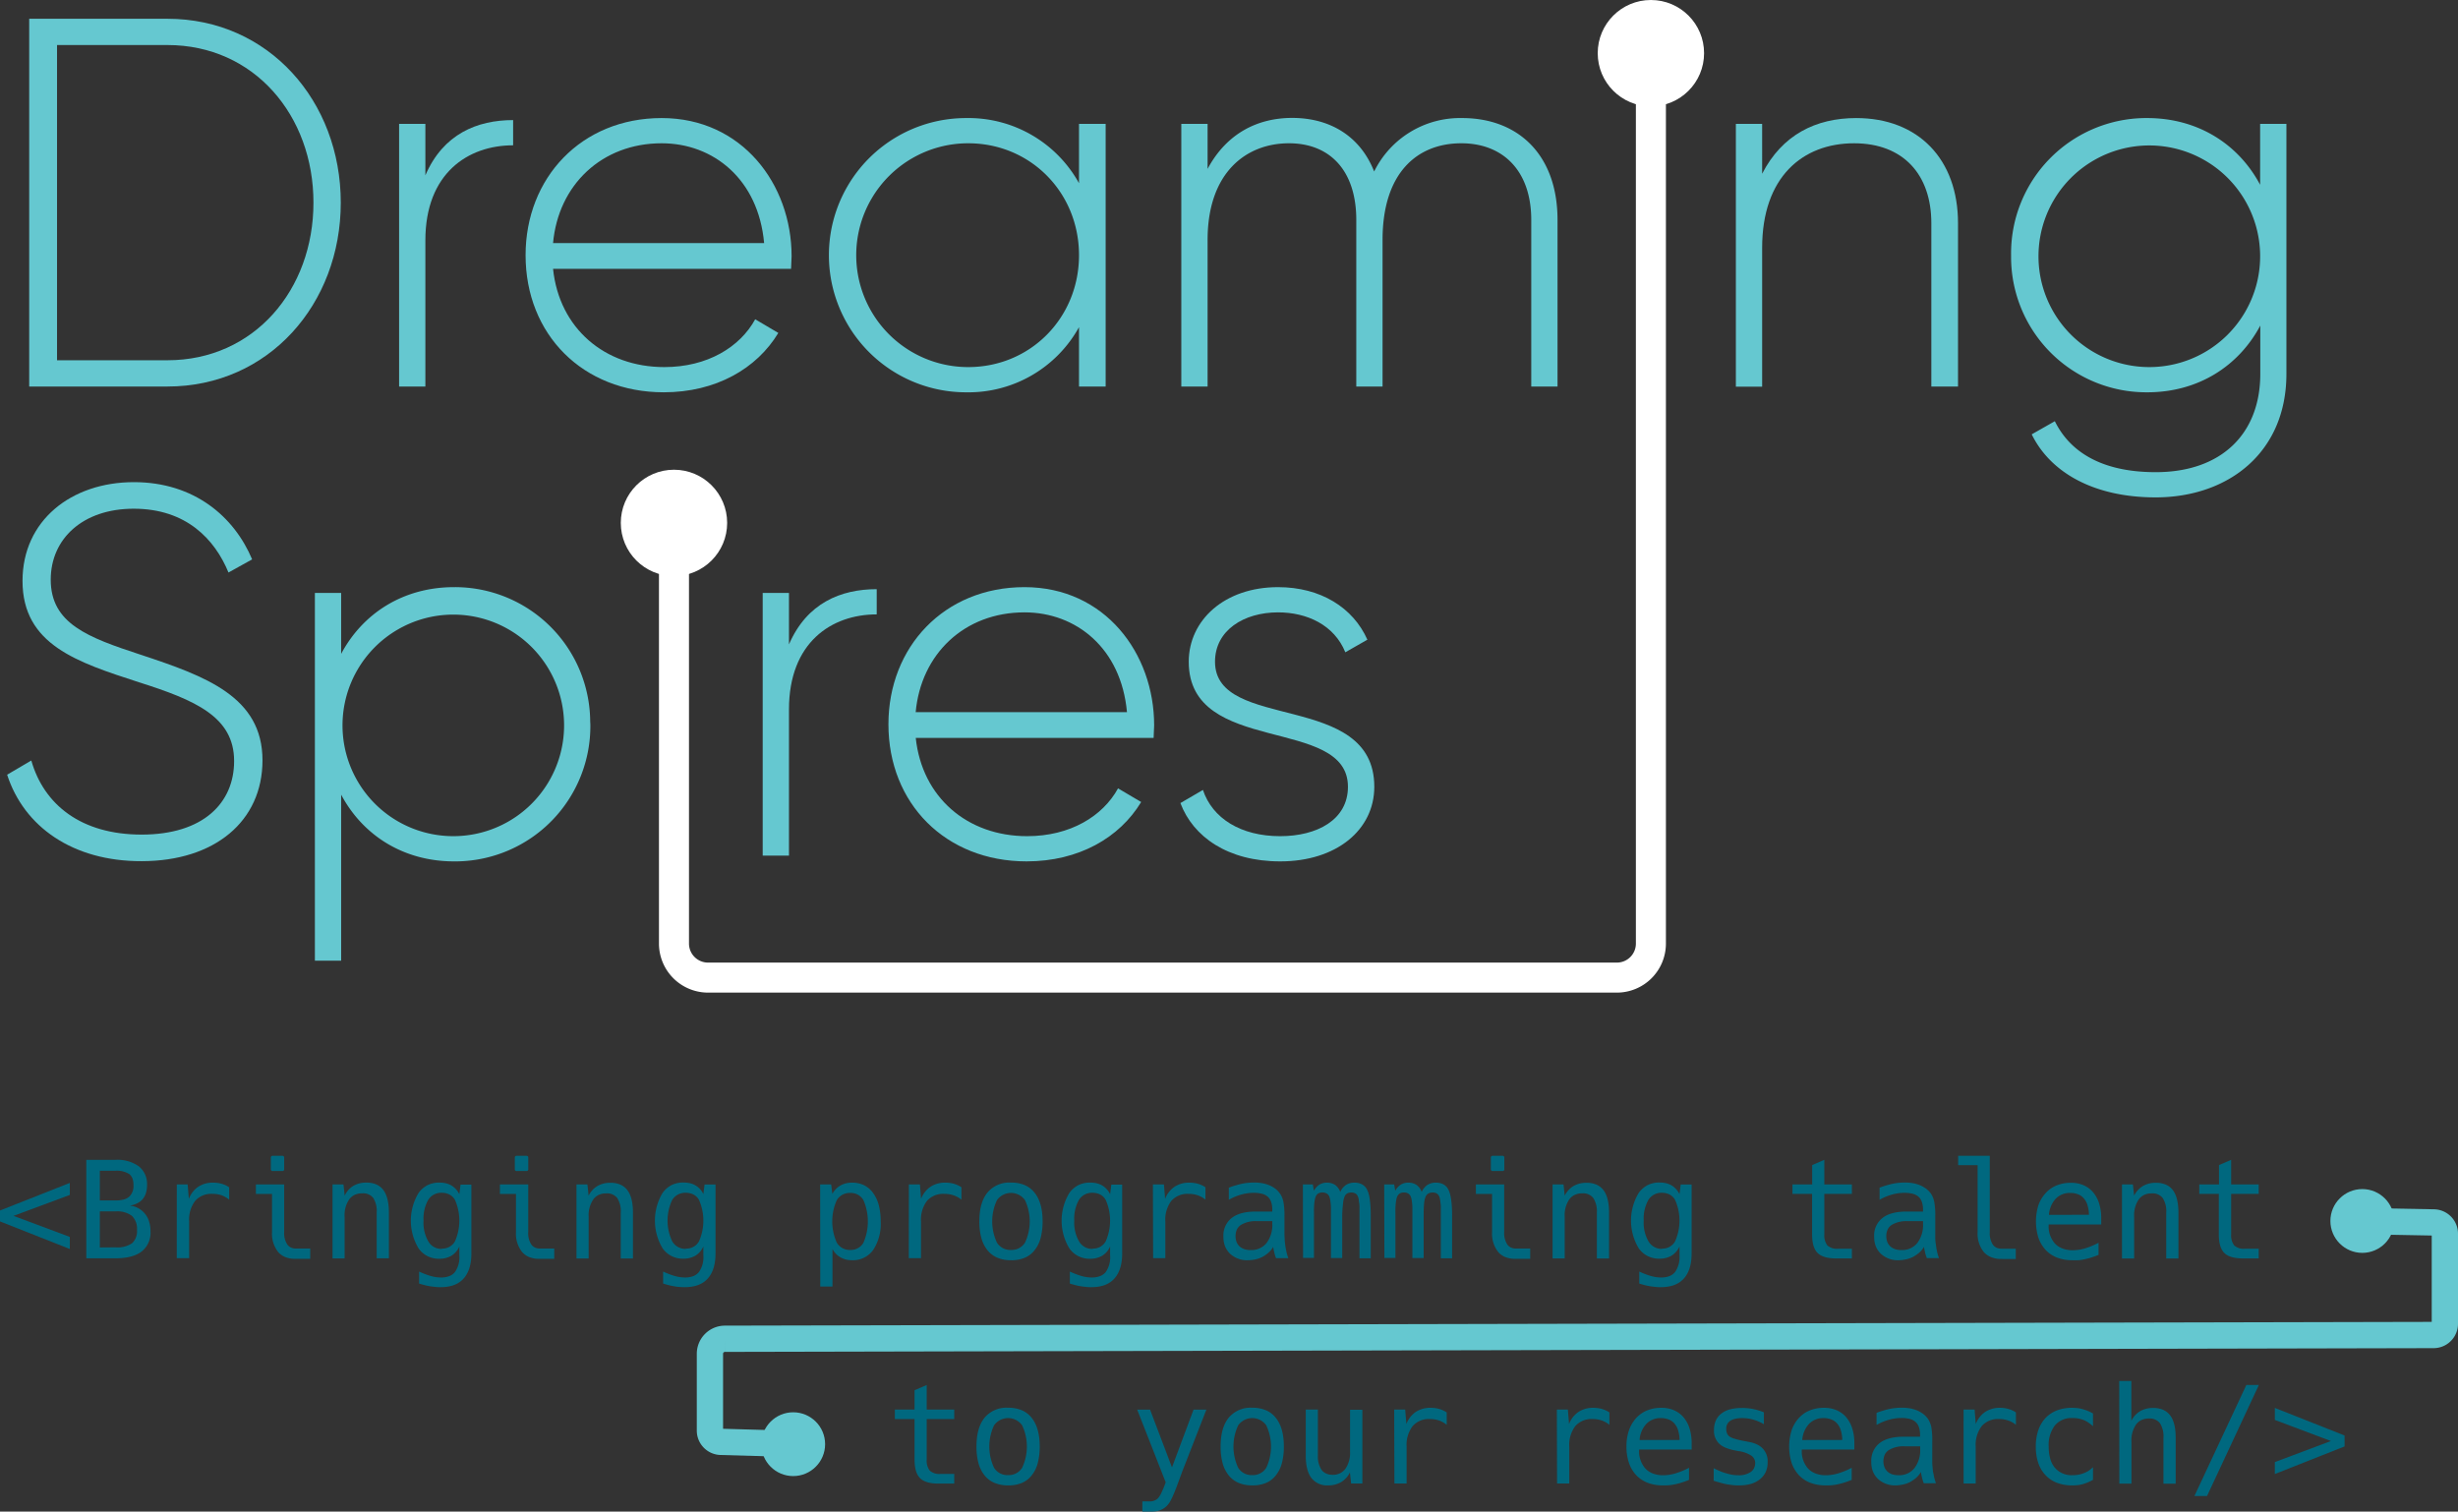 <svg id="Layer_1" data-name="Layer 1" xmlns="http://www.w3.org/2000/svg" viewBox="0 0 654.93 402.8"><rect x="0" y="0" width="654.93" height="402.8" fill="#333333" stroke="none"/><defs><style>.cls-1{fill:#00687f;}.cls-2,.cls-4{fill:none;stroke-miterlimit:10;}.cls-2{stroke:#65c8d0;stroke-width:7px;}.cls-3{fill:#65c8d0;}.cls-4{stroke:#fff;stroke-width:8px;}.cls-5{fill:#fff;}</style></defs><title>extended_dark_logo_variant</title><path class="cls-1" d="M0,325.48v-2.91l18.6-7.35v3.2L3.6,324l15,5.61v3.22Z"/><path class="cls-1" d="M23,309.07h7.77A9.79,9.79,0,0,1,37,310.81a6,6,0,0,1,2.18,4.94,7.25,7.25,0,0,1-.3,2.17,4.84,4.84,0,0,1-.85,1.6,4.52,4.52,0,0,1-1.45,1.12,6.12,6.12,0,0,1-2,.62,6,6,0,0,1,5.15,4.26,8.47,8.47,0,0,1,.37,2.6,6.36,6.36,0,0,1-2.34,5.36c-1.57,1.22-3.91,1.83-7,1.83H23Zm7.7,10.82a8.89,8.89,0,0,0,2.24-.24,3.77,3.77,0,0,0,1.49-.76,3.88,3.88,0,0,0,1.13-3.11,4.86,4.86,0,0,0-.28-1.77,2.84,2.84,0,0,0-.84-1.15,6.26,6.26,0,0,0-3.75-.88H26.6v7.91Zm.07,12.5a7,7,0,0,0,4.41-1.09,4.34,4.34,0,0,0,1.32-3.55A4.76,4.76,0,0,0,35.15,324a6.52,6.52,0,0,0-4.34-1.19H26.6v9.61Z"/><path class="cls-1" d="M47.11,315.62H50l.32,3.85a6.78,6.78,0,0,1,2.49-3.22,7,7,0,0,1,4-1.1,8.14,8.14,0,0,1,2.25.3,7,7,0,0,1,1,.37,7.52,7.52,0,0,1,1,.56v3.3A7.06,7.06,0,0,0,59,318.5a7.39,7.39,0,0,0-2.38-.36A5.69,5.69,0,0,0,52,320a8.25,8.25,0,0,0-1.6,5.49v9.79h-3.3Z"/><path class="cls-1" d="M78.6,335.45a7,7,0,0,1-2.52-.44,5,5,0,0,1-2-1.42,7.89,7.89,0,0,1-1.6-5.28V318.15h-4.3v-2.53h7.54v12.69a5.52,5.52,0,0,0,.81,3.29,2.4,2.4,0,0,0,1,.84,3.17,3.17,0,0,0,1.35.27h3.78v2.74Zm-5.91-23.4a.46.46,0,0,1-.52-.39.29.29,0,0,1,0-.13v-3a.46.46,0,0,1,.38-.53H75.2a.46.46,0,0,1,.52.39.33.33,0,0,1,0,.14v3a.46.46,0,0,1-.39.52H72.69Z"/><path class="cls-1" d="M88.6,315.62h2.92l.32,3A6,6,0,0,1,94.15,316a6.62,6.62,0,0,1,3.48-.86,6.38,6.38,0,0,1,2.69.51,4.72,4.72,0,0,1,1.82,1.46q1.48,2,1.48,6v12.2h-3.25v-12.2a6.51,6.51,0,0,0-.93-3.9A3.43,3.43,0,0,0,96.5,318a4.59,4.59,0,0,0-2,.4,3.92,3.92,0,0,0-1.45,1.2,7.48,7.48,0,0,0-1.23,4.62v11.13H88.6Z"/><path class="cls-1" d="M117.38,343a10.54,10.54,0,0,1-1.37-.06c-.46-.06-.93-.1-1.42-.18a13.83,13.83,0,0,1-1.43-.3c-.43-.12-1-.26-1.49-.42v-3.2c.58.27,1.13.5,1.66.7s1,.36,1.47.49a9.88,9.88,0,0,0,2.65.39,6.22,6.22,0,0,0,2.22-.35A3.73,3.73,0,0,0,121.2,339a6.86,6.86,0,0,0,1.19-4.5v-2.34a5.32,5.32,0,0,1-2.11,2.46,6.19,6.19,0,0,1-3.23.81,6.52,6.52,0,0,1-5.52-2.76,14.27,14.27,0,0,1,0-14.78,6.86,6.86,0,0,1,2.4-2.08,7,7,0,0,1,3.14-.68,8.21,8.21,0,0,1,1.71.18,6,6,0,0,1,1.47.57,5.62,5.62,0,0,1,2.14,2.34l.32-2.55h2.89V334c0,2.95-.7,5.18-2.09,6.72S120.1,343,117.38,343Zm.37-10.28a3.82,3.82,0,0,0,3.47-1.92,13.68,13.68,0,0,0,0-11.07,3.74,3.74,0,0,0-1.51-1.44,4.46,4.46,0,0,0-2-.44,4.07,4.07,0,0,0-3.61,1.88,10.18,10.18,0,0,0-1.25,5.56,10,10,0,0,0,1.27,5.51,4,4,0,0,0,3.63,2Z"/><path class="cls-1" d="M143.6,335.45a7,7,0,0,1-2.52-.44,5.06,5.06,0,0,1-2-1.42,7.89,7.89,0,0,1-1.6-5.28V318.15H133.2v-2.53h7.55v12.69a5.46,5.46,0,0,0,.8,3.29,2.4,2.4,0,0,0,1,.84,3.17,3.17,0,0,0,1.35.27h3.78v2.74Zm-5.9-23.4a.46.46,0,0,1-.53-.38.33.33,0,0,1,0-.14v-3a.46.46,0,0,1,.38-.53h2.68a.46.46,0,0,1,.53.4.29.29,0,0,1,0,.13v3a.46.46,0,0,1-.39.52H137.7Z"/><path class="cls-1" d="M153.6,315.62h2.92l.32,3a6,6,0,0,1,2.34-2.57,6.62,6.62,0,0,1,3.48-.86,6.38,6.38,0,0,1,2.69.51,4.63,4.63,0,0,1,1.82,1.46c1,1.33,1.49,3.33,1.48,6v12.2H165.4v-12.2a6.51,6.51,0,0,0-.93-3.9,3.42,3.42,0,0,0-2.94-1.25,4.59,4.59,0,0,0-2,.4,3.92,3.92,0,0,0-1.45,1.2,7.48,7.48,0,0,0-1.23,4.62v11.13H153.6Z"/><path class="cls-1" d="M182.41,343q-.69,0-1.38-.06a9.19,9.19,0,0,1-1.42-.18,13.83,13.83,0,0,1-1.43-.3c-.43-.12-1-.26-1.49-.42v-3.2c.58.27,1.13.5,1.66.7s1,.36,1.47.49a10,10,0,0,0,2.66.39,6.17,6.17,0,0,0,2.21-.35,3.78,3.78,0,0,0,1.53-1.09,6.86,6.86,0,0,0,1.19-4.5v-2.34a5.46,5.46,0,0,1-2.1,2.46,6.22,6.22,0,0,1-3.24.81,6.52,6.52,0,0,1-5.52-2.76,14.36,14.36,0,0,1,0-14.78,6.86,6.86,0,0,1,2.4-2.08,7,7,0,0,1,3.14-.68,8.21,8.21,0,0,1,1.71.18,5.22,5.22,0,0,1,3.61,2.91l.32-2.55h2.92V334c0,2.95-.7,5.18-2.09,6.72S185.12,343,182.41,343Zm.36-10.28a3.82,3.82,0,0,0,3.47-1.92,13.68,13.68,0,0,0,0-11.07,3.61,3.61,0,0,0-1.51-1.44,4.46,4.46,0,0,0-2-.44,4.09,4.09,0,0,0-3.61,1.88,12.88,12.88,0,0,0,0,11.07,4.08,4.08,0,0,0,3.63,2Z"/><path class="cls-1" d="M218.53,315.62h2.93l.32,2.52a5.74,5.74,0,0,1,2.16-2.24,6.25,6.25,0,0,1,3.11-.75,7.24,7.24,0,0,1,3.17.68,6.49,6.49,0,0,1,2.42,2.08,9.58,9.58,0,0,1,1.52,3.29,17,17,0,0,1,.5,4.32,12.6,12.6,0,0,1-2,7.56,6.6,6.6,0,0,1-5.59,2.74,6.79,6.79,0,0,1-1.74-.2,6.45,6.45,0,0,1-1.39-.57,5.42,5.42,0,0,1-2.13-2.22v10h-3.25Zm8,17.46a3.86,3.86,0,0,0,3.53-1.92,14.26,14.26,0,0,0,0-11.35,3.86,3.86,0,0,0-3.53-1.92,4,4,0,0,0-3.57,1.92,13.89,13.89,0,0,0,0,11.33,4,4,0,0,0,3.64,1.94Z"/><path class="cls-1" d="M242.17,315.62h2.94l.31,3.85a6.8,6.8,0,0,1,2.5-3.22,7,7,0,0,1,4-1.1,8.14,8.14,0,0,1,2.25.3,7,7,0,0,1,1,.37,6.55,6.55,0,0,1,1,.56v3.3A6.65,6.65,0,0,0,254,318.5a7.37,7.37,0,0,0-2.37-.36A5.71,5.71,0,0,0,247,320a8.3,8.3,0,0,0-1.6,5.49v9.79h-3.25Z"/><path class="cls-1" d="M269.36,335.82a9.19,9.19,0,0,1-3.59-.66,6.72,6.72,0,0,1-2.66-2,8.94,8.94,0,0,1-1.64-3.31,16.78,16.78,0,0,1-.53-4.4q0-5,2.17-7.67a7.59,7.59,0,0,1,6.25-2.65,9.2,9.2,0,0,1,3.67.67,6.75,6.75,0,0,1,2.61,2q2.16,2.67,2.16,7.65a17.23,17.23,0,0,1-.53,4.46,8.6,8.6,0,0,1-1.63,3.27,6.56,6.56,0,0,1-2.63,2A9.11,9.11,0,0,1,269.36,335.82Zm0-2.74a4.21,4.21,0,0,0,3.75-1.94,13.37,13.37,0,0,0,0-11.33,4.59,4.59,0,0,0-6.4-1.07,4.53,4.53,0,0,0-1.07,1.07,13.29,13.29,0,0,0,0,11.33,4.16,4.16,0,0,0,3.72,1.94Z"/><path class="cls-1" d="M290.77,343a10.54,10.54,0,0,1-1.37-.06c-.46-.06-.93-.1-1.42-.18a13.83,13.83,0,0,1-1.43-.3c-.43-.12-1-.26-1.49-.42v-3.2c.58.27,1.13.5,1.66.7s1,.36,1.47.49a9.88,9.88,0,0,0,2.65.39,6.22,6.22,0,0,0,2.22-.35A3.7,3.7,0,0,0,294.6,339a6.86,6.86,0,0,0,1.19-4.5v-2.34a5.32,5.32,0,0,1-2.11,2.46,6.19,6.19,0,0,1-3.23.81,6.52,6.52,0,0,1-5.52-2.76,14.27,14.27,0,0,1,0-14.78,6.86,6.86,0,0,1,2.4-2.08,7,7,0,0,1,3.14-.68,8.21,8.21,0,0,1,1.71.18,6,6,0,0,1,1.47.57,5.56,5.56,0,0,1,2.14,2.34l.32-2.55H299V334c0,2.95-.7,5.18-2.09,6.72S293.49,343,290.77,343Zm.37-10.28a3.82,3.82,0,0,0,3.47-1.92,13.68,13.68,0,0,0,0-11.07,3.61,3.61,0,0,0-1.51-1.44,4.46,4.46,0,0,0-2-.44,4.07,4.07,0,0,0-3.61,1.88,10.18,10.18,0,0,0-1.25,5.56,10,10,0,0,0,1.27,5.51,4,4,0,0,0,3.63,2Z"/><path class="cls-1" d="M307.19,315.62h2.94l.31,3.85a6.86,6.86,0,0,1,2.5-3.22,7,7,0,0,1,4-1.1,8.53,8.53,0,0,1,2.25.3,7,7,0,0,1,1,.37,6.55,6.55,0,0,1,1,.56v3.3a6.65,6.65,0,0,0-2.11-1.18,7.37,7.37,0,0,0-2.37-.36A5.73,5.73,0,0,0,312.1,320a8.3,8.3,0,0,0-1.6,5.49v9.79h-3.25Z"/><path class="cls-1" d="M332.6,335.82a6.66,6.66,0,0,1-4.83-1.71,5.85,5.85,0,0,1-1.32-1.9,6.83,6.83,0,0,1-.47-2.65,5.92,5.92,0,0,1,2.21-5c1.46-1.14,3.61-1.71,6.47-1.71H339v-.51a6.18,6.18,0,0,0-.3-2,3.24,3.24,0,0,0-.89-1.43,3.73,3.73,0,0,0-1.53-.79,8.75,8.75,0,0,0-2.22-.26,12.26,12.26,0,0,0-3.35.47,14,14,0,0,0-3.29,1.39v-3.23c.49-.19,1-.38,1.63-.56s1.21-.35,1.81-.48a15.85,15.85,0,0,1,3.22-.33,12.34,12.34,0,0,1,2.27.18,9.64,9.64,0,0,1,1.9.56,8.39,8.39,0,0,1,1.54.88A5.78,5.78,0,0,1,341,318a4.89,4.89,0,0,1,.6,1.07,7.15,7.15,0,0,1,.35,1.11,19.5,19.5,0,0,1,.29,3.89v4c0,.68,0,1.28.05,1.8a13.93,13.93,0,0,0,.1,1.44c.06.49.13,1,.21,1.39s.14.76.2,1,.17.67.28,1,.17.51.19.57H340c-.06-.14-.13-.35-.22-.62s-.17-.58-.25-.91-.12-.52-.17-.78-.09-.49-.12-.68a5.83,5.83,0,0,1-1.31,1.57,8.47,8.47,0,0,1-1.57,1.09,7.42,7.42,0,0,1-1.78.64A9.8,9.8,0,0,1,332.6,335.82Zm.67-2.71a5.16,5.16,0,0,0,4.19-1.86,7.91,7.91,0,0,0,1.54-5.12v-.72h-4.09a7.47,7.47,0,0,0-4.26,1,3.16,3.16,0,0,0-1.1,1.25,4.66,4.66,0,0,0-.06,3.33,3.38,3.38,0,0,0,.79,1.15,4.07,4.07,0,0,0,1.24.72,5.31,5.31,0,0,0,1.72.25Z"/><path class="cls-1" d="M347.15,315.62h2.65l.28,1.69a4.55,4.55,0,0,1,1.46-1.62,3.71,3.71,0,0,1,2-.54,3.93,3.93,0,0,1,2.21.61,4,4,0,0,1,1.37,1.87,4.32,4.32,0,0,1,1.53-1.88,4.06,4.06,0,0,1,2.22-.6,4.17,4.17,0,0,1,2.05.46,3.15,3.15,0,0,1,1.31,1.37c.67,1.21,1,3.51,1,6.92v11.41h-3V322a7,7,0,0,0-.09-1.46c-.09-.41-.09-.77-.14-1.06a2.78,2.78,0,0,0-.22-.69,1.46,1.46,0,0,0-.59-.73,2.11,2.11,0,0,0-1.15-.28A2.28,2.28,0,0,0,359,318a1.64,1.64,0,0,0-.72.82,5.68,5.68,0,0,0-.42,1.82,30.68,30.68,0,0,0-.23,3.32v11.27h-3V321.83a11.25,11.25,0,0,0-.11-1.48,6.74,6.74,0,0,0-.17-1,4.1,4.1,0,0,0-.2-.59,1.64,1.64,0,0,0-.66-.72,2.44,2.44,0,0,0-2.27,0,1.86,1.86,0,0,0-.62.77,3.09,3.09,0,0,0-.22.67c-.06.27-.12.6-.17,1s-.08.89-.1,1.45,0,1.23,0,2v11.27H347.2Z"/><path class="cls-1" d="M368.82,315.62h2.66l.28,1.69a4.29,4.29,0,0,1,1.46-1.62,3.63,3.63,0,0,1,2-.54,3.88,3.88,0,0,1,2.22.61,4,4,0,0,1,1.37,1.87,4.32,4.32,0,0,1,1.53-1.88,4,4,0,0,1,2.21-.6,4.23,4.23,0,0,1,2.06.46,3.19,3.19,0,0,1,1.3,1.37c.64,1.21,1,3.52,1,6.92v11.41h-3V322a7,7,0,0,0-.09-1.46,9.32,9.32,0,0,0-.15-1.06,2.75,2.75,0,0,0-.21-.69,1.59,1.59,0,0,0-.6-.73,2,2,0,0,0-1.14-.28,2.34,2.34,0,0,0-1.13.26,1.79,1.79,0,0,0-.72.82,5.68,5.68,0,0,0-.42,1.82c-.08.8-.12,1.9-.12,3.29v11.27h-3V321.83a11.25,11.25,0,0,0-.11-1.48,6.72,6.72,0,0,0-.16-1,5.89,5.89,0,0,0-.21-.59,1.68,1.68,0,0,0-.65-.72,2.09,2.09,0,0,0-1.12-.27,2,2,0,0,0-1.15.29,1.75,1.75,0,0,0-.63.77,4,4,0,0,0-.22.67,8.33,8.33,0,0,0-.16,1c-.05.4-.09.89-.11,1.45s0,1.23,0,2v11.27h-2.94Z"/><path class="cls-1" d="M403.68,335.45a7,7,0,0,1-2.52-.44,5,5,0,0,1-2-1.42,7.89,7.89,0,0,1-1.6-5.28V318.15h-4.31v-2.53h7.54v12.69a5.52,5.52,0,0,0,.81,3.29,2.4,2.4,0,0,0,1,.84,3.09,3.09,0,0,0,1.34.27h3.78v2.74Zm-5.91-23.4a.46.46,0,0,1-.53-.38.33.33,0,0,1,0-.14v-3a.46.46,0,0,1,.4-.53h2.66a.46.46,0,0,1,.53.4.29.29,0,0,1,0,.13v3a.46.46,0,0,1-.39.52h-2.67Z"/><path class="cls-1" d="M413.68,315.62h2.92l.31,3a6.24,6.24,0,0,1,2.34-2.57,6.71,6.71,0,0,1,3.48-.86,6.38,6.38,0,0,1,2.69.51,4.73,4.73,0,0,1,1.83,1.46c1,1.32,1.48,3.32,1.48,6v12.2h-3.25v-12.2a6.59,6.59,0,0,0-.94-3.9A3.42,3.42,0,0,0,421.6,318a4.59,4.59,0,0,0-2,.4,3.87,3.87,0,0,0-1.46,1.2,7.48,7.48,0,0,0-1.23,4.62v11.13h-3.23Z"/><path class="cls-1" d="M442.49,343a10.47,10.47,0,0,1-1.37-.06c-.46-.06-.93-.1-1.42-.18a14.61,14.61,0,0,1-1.44-.3c-.44-.12-1-.26-1.48-.42v-3.2c.57.27,1.13.5,1.66.7s1,.36,1.47.49a9.88,9.88,0,0,0,2.65.39,6.22,6.22,0,0,0,2.22-.35,3.78,3.78,0,0,0,1.53-1.09,7,7,0,0,0,1.19-4.5v-2.34a5.48,5.48,0,0,1-2.11,2.46,6.19,6.19,0,0,1-3.23.81,6.52,6.52,0,0,1-5.52-2.76,14.27,14.27,0,0,1,0-14.78,6.86,6.86,0,0,1,2.4-2.08,6.93,6.93,0,0,1,3.13-.68,8.23,8.23,0,0,1,1.72.18,6,6,0,0,1,1.47.57,5.62,5.62,0,0,1,2.14,2.34l.32-2.55h2.91V334c0,2.95-.69,5.18-2.09,6.72S445.21,343,442.49,343Zm.37-10.28a3.79,3.79,0,0,0,3.46-1.92,13.6,13.6,0,0,0,0-11.07,3.71,3.71,0,0,0-1.5-1.44,4.46,4.46,0,0,0-2-.44,4.08,4.08,0,0,0-3.6,1.88,10.18,10.18,0,0,0-1.25,5.56,9.91,9.91,0,0,0,1.27,5.51,4.07,4.07,0,0,0,3.62,2Z"/><path class="cls-1" d="M484.33,333.92q-1.5-1.44-1.5-5V318.14H477.6v-2.52h5.25v-5.15l3.24-1.4v6.55h7.34v2.52h-7.34v10.75a4.4,4.4,0,0,0,.82,3,3.83,3.83,0,0,0,2.89.87h3.63v2.58h-3.95C487.05,335.38,485.33,334.89,484.33,333.92Z"/><path class="cls-1" d="M506,335.82a6.67,6.67,0,0,1-4.84-1.71,5.85,5.85,0,0,1-1.32-1.9,6.83,6.83,0,0,1-.47-2.65,5.92,5.92,0,0,1,2.21-5c1.46-1.14,3.61-1.71,6.47-1.71h4.34v-.51a6.18,6.18,0,0,0-.3-2,3.24,3.24,0,0,0-.89-1.43,3.73,3.73,0,0,0-1.53-.79,8.75,8.75,0,0,0-2.22-.26,12.26,12.26,0,0,0-3.35.47,14,14,0,0,0-3.29,1.39v-3.23c.49-.19,1-.38,1.63-.56s1.21-.35,1.82-.48a15.75,15.75,0,0,1,3.21-.33,12.34,12.34,0,0,1,2.27.18,9.64,9.64,0,0,1,1.9.56,8.39,8.39,0,0,1,1.54.88,6.07,6.07,0,0,1,1.24,1.24,5.3,5.3,0,0,1,.59,1.07,6.22,6.22,0,0,1,.35,1.11,19.5,19.5,0,0,1,.29,3.89v4c0,.68,0,1.28,0,1.8a12.52,12.52,0,0,0,.1,1.44c.1.44.13,1,.21,1.39s.14.76.2,1,.17.67.28,1,.17.51.19.57H513.4c-.06-.14-.13-.35-.22-.62s-.17-.58-.25-.91-.12-.52-.17-.78-.09-.49-.12-.68a6,6,0,0,1-1.3,1.57,9.45,9.45,0,0,1-1.58,1.09,7.42,7.42,0,0,1-1.78.64A9.71,9.71,0,0,1,506,335.82Zm.66-2.71a5.16,5.16,0,0,0,4.19-1.86,7.91,7.91,0,0,0,1.54-5.12v-.72h-4.09a7.55,7.55,0,0,0-4.26,1,3.07,3.07,0,0,0-1.09,1.25,4.17,4.17,0,0,0-.35,1.74,4.34,4.34,0,0,0,.28,1.59,3.48,3.48,0,0,0,.79,1.15,4.07,4.07,0,0,0,1.24.72,5.31,5.31,0,0,0,1.72.25Z"/><path class="cls-1" d="M530.53,335a5.06,5.06,0,0,1-2-1.42,7.89,7.89,0,0,1-1.6-5.28V310.49h-5.18V308h8.42v20.35a5.6,5.6,0,0,0,.8,3.29,2.55,2.55,0,0,0,1,.84,3.17,3.17,0,0,0,1.35.27h3.78v2.74H533A7,7,0,0,1,530.53,335Z"/><path class="cls-1" d="M552.2,335.82a11.28,11.28,0,0,1-4.07-.69,8.17,8.17,0,0,1-3.07-2.05,9.21,9.21,0,0,1-1.93-3.26,14.73,14.73,0,0,1,0-8.67A9.46,9.46,0,0,1,545,318a7.94,7.94,0,0,1,3-2.12,9.81,9.81,0,0,1,3.71-.69,8.36,8.36,0,0,1,3.46.65,6.94,6.94,0,0,1,2.54,1.88,8.55,8.55,0,0,1,1.61,3,13.24,13.24,0,0,1,.55,4v1.58h-14v.1a6.88,6.88,0,0,0,1.69,5,5.41,5.41,0,0,0,2,1.3,7.57,7.57,0,0,0,2.75.46,11.54,11.54,0,0,0,3.25-.5,19.51,19.51,0,0,0,3.6-1.49v3.22c-.62.26-1.22.48-1.81.67s-1.16.34-1.74.47a13.38,13.38,0,0,1-1.68.28A16.28,16.28,0,0,1,552.2,335.82Zm4.4-12.11a9.09,9.09,0,0,0-.4-2.59,4.87,4.87,0,0,0-.94-1.75,3.76,3.76,0,0,0-1.56-1.11,5.57,5.57,0,0,0-2.1-.37,5.13,5.13,0,0,0-3.86,1.55,7,7,0,0,0-1.8,4.29Z"/><path class="cls-1" d="M565.4,315.62h2.91l.32,3a6.24,6.24,0,0,1,2.34-2.57,6.62,6.62,0,0,1,3.48-.86,6.38,6.38,0,0,1,2.69.51,4.73,4.73,0,0,1,1.83,1.46q1.47,2,1.47,6v12.2h-3.25v-12.2a6.51,6.51,0,0,0-.93-3.9,3.42,3.42,0,0,0-2.94-1.25,4.59,4.59,0,0,0-2,.4,3.92,3.92,0,0,0-1.45,1.2,7.48,7.48,0,0,0-1.23,4.62v11.13H565.4Z"/><path class="cls-1" d="M592.7,333.92q-1.5-1.44-1.5-5V318.14H586v-2.52h5.25v-5.15l3.24-1.4v6.55h7.34v2.52h-7.34v10.75a4.4,4.4,0,0,0,.82,3,3.85,3.85,0,0,0,2.88.87h3.64v2.58h-3.95C595.41,335.37,593.7,334.89,592.7,333.92Z"/><path class="cls-1" d="M245.18,393.92q-1.5-1.44-1.5-5V378.14h-5.25v-2.52h5.25v-5.15l3.24-1.4v6.55h7.34v2.52h-7.34v10.75a4.4,4.4,0,0,0,.82,3,3.83,3.83,0,0,0,2.89.87h3.63v2.58h-4C247.9,395.38,246.18,394.89,245.18,393.92Z"/><path class="cls-1" d="M268.6,395.82a9.23,9.23,0,0,1-3.6-.66,6.72,6.72,0,0,1-2.66-2,8.94,8.94,0,0,1-1.64-3.31,16.77,16.77,0,0,1-.52-4.4q0-5,2.16-7.67a7.59,7.59,0,0,1,6.26-2.65,9.18,9.18,0,0,1,3.66.67,6.75,6.75,0,0,1,2.61,2q2.16,2.67,2.16,7.65a17.23,17.23,0,0,1-.53,4.46,8.6,8.6,0,0,1-1.63,3.27,6.56,6.56,0,0,1-2.63,2A9.09,9.09,0,0,1,268.6,395.82Zm0-2.74a4.2,4.2,0,0,0,3.74-1.94,13.29,13.29,0,0,0,0-11.33,4.59,4.59,0,0,0-6.4-1.07,4.53,4.53,0,0,0-1.07,1.07,13.29,13.29,0,0,0,0,11.33,4.18,4.18,0,0,0,3.73,1.94Z"/><path class="cls-1" d="M304.38,400.09h1.92a3.34,3.34,0,0,0,1.33-.24,2.56,2.56,0,0,0,.9-.59,5.88,5.88,0,0,0,.88-1.38A27.7,27.7,0,0,0,310.6,395L303,375.63h3.43l5.84,15.4,5.75-15.4h3.42L316.23,389c-.28.73-.5,1.29-.66,1.69l-.37.94c-.09.23-.16.4-.2.53s-.1.26-.16.43l-.24.65-.43,1.18c-.35.94-.65,1.74-.9,2.39s-.48,1.18-.66,1.6-.35.77-.47,1l-.31.61a6.33,6.33,0,0,1-.86,1.19,4.82,4.82,0,0,1-1.16.9,5.7,5.7,0,0,1-2.83.69h-2.6Z"/><path class="cls-1" d="M333.65,395.82a9.23,9.23,0,0,1-3.6-.66,6.82,6.82,0,0,1-2.66-2,9,9,0,0,1-1.64-3.31,16.77,16.77,0,0,1-.52-4.4q0-5,2.16-7.67a7.59,7.59,0,0,1,6.26-2.65,9.18,9.18,0,0,1,3.66.67,6.75,6.75,0,0,1,2.61,2q2.16,2.67,2.16,7.65a16.81,16.81,0,0,1-.53,4.46,8.6,8.6,0,0,1-1.63,3.27,6.56,6.56,0,0,1-2.63,2A9.09,9.09,0,0,1,333.65,395.82Zm0-2.74a4.2,4.2,0,0,0,3.74-1.94,13.29,13.29,0,0,0,0-11.33,4.59,4.59,0,0,0-6.4-1.07,4.53,4.53,0,0,0-1.07,1.07,13.29,13.29,0,0,0,0,11.33,4.18,4.18,0,0,0,3.73,1.94Z"/><path class="cls-1" d="M353.88,395.82a5.23,5.23,0,0,1-4.48-2c-1-1.33-1.49-3.33-1.48-6v-12.2h3.23v12.2a6.45,6.45,0,0,0,1,3.9,3.06,3.06,0,0,0,1.16.92A4,4,0,0,0,355,393a4.09,4.09,0,0,0,3.5-1.62,7.51,7.51,0,0,0,1.22-4.61V375.66H363v19.65H360l-.31-2.95a6.2,6.2,0,0,1-2.34,2.58A6.7,6.7,0,0,1,353.88,395.82Z"/><path class="cls-1" d="M371.48,375.62h2.93l.32,3.85a6.78,6.78,0,0,1,2.49-3.22,7,7,0,0,1,4-1.1,8.14,8.14,0,0,1,2.25.3,7,7,0,0,1,1,.37,6.55,6.55,0,0,1,1,.56v3.3a6.61,6.61,0,0,0-2.1-1.18,7.39,7.39,0,0,0-2.38-.36,5.69,5.69,0,0,0-4.6,1.89,8.25,8.25,0,0,0-1.6,5.49v9.79h-3.25Z"/><path class="cls-1" d="M414.82,375.62h2.94l.31,3.85a6.86,6.86,0,0,1,2.5-3.22,7,7,0,0,1,4-1.1,8.53,8.53,0,0,1,2.25.3,7,7,0,0,1,1,.37,6.55,6.55,0,0,1,1,.56v3.3a6.65,6.65,0,0,0-2.11-1.18,7.37,7.37,0,0,0-2.37-.36,5.73,5.73,0,0,0-4.61,1.89,8.3,8.3,0,0,0-1.6,5.49v9.79h-3.25Z"/><path class="cls-1" d="M443.09,395.82a11.28,11.28,0,0,1-4.07-.69,8.5,8.5,0,0,1-3.07-2.05,9.19,9.19,0,0,1-1.92-3.26,13.17,13.17,0,0,1-.66-4.32,12.85,12.85,0,0,1,.67-4.35,9.44,9.44,0,0,1,1.84-3.19,8.05,8.05,0,0,1,3-2.12,9.81,9.81,0,0,1,3.71-.69,8.34,8.34,0,0,1,3.45.65,6.94,6.94,0,0,1,2.54,1.88,8.55,8.55,0,0,1,1.61,3,13.24,13.24,0,0,1,.55,4v1.58h-14v.1a6.93,6.93,0,0,0,1.69,5,5.41,5.41,0,0,0,2,1.3,7.57,7.57,0,0,0,2.75.46,11.54,11.54,0,0,0,3.25-.5,20.32,20.32,0,0,0,3.61-1.49v3.22c-.62.26-1.23.48-1.81.67s-1.17.34-1.74.47a13.85,13.85,0,0,1-1.69.28A16.28,16.28,0,0,1,443.09,395.82Zm4.43-12.11a9.09,9.09,0,0,0-.4-2.59,4.87,4.87,0,0,0-.94-1.75,3.76,3.76,0,0,0-1.56-1.11,5.55,5.55,0,0,0-2.09-.37,5.15,5.15,0,0,0-3.87,1.55,6.92,6.92,0,0,0-1.79,4.29Z"/><path class="cls-1" d="M463.23,395.82a11.13,11.13,0,0,1-1.59-.08c-.59-.08-1.07-.13-1.57-.22s-1-.22-1.61-.39-1.23-.34-1.85-.54v-3.34c.75.37,1.38.66,1.91.87a12.26,12.26,0,0,0,1.55.52,13.09,13.09,0,0,0,1.53.36,10.28,10.28,0,0,0,1.57.12,5.49,5.49,0,0,0,3.32-.88,2.67,2.67,0,0,0,.9-1.07,3.16,3.16,0,0,0,.28-1.25,2.37,2.37,0,0,0-1-2,8.37,8.37,0,0,0-3.27-1.22h-.14l-1.21-.24a13,13,0,0,1-2.35-.71,5.54,5.54,0,0,1-1.73-1.14,4.75,4.75,0,0,1-1.28-3.53,6.24,6.24,0,0,1,.48-2.52,4.86,4.86,0,0,1,1.43-1.84,6.28,6.28,0,0,1,2.39-1.17,12.53,12.53,0,0,1,3.11-.36,11.12,11.12,0,0,1,1.52.07,12.42,12.42,0,0,1,1.49.21c.45.09.91.21,1.4.36a15.07,15.07,0,0,1,1.47.52v3.16a12.88,12.88,0,0,0-2.8-1.21,11,11,0,0,0-1.41-.3,11.25,11.25,0,0,0-1.53-.11,8.06,8.06,0,0,0-1.83.18,4,4,0,0,0-1.36.53,2.43,2.43,0,0,0-1.09,2.19,2.9,2.9,0,0,0,.2,1.13,1.91,1.91,0,0,0,.6.83,4.48,4.48,0,0,0,1.35.62,22.23,22.23,0,0,0,2.68.64l1.3.25a8.15,8.15,0,0,1,2.16.7,4.85,4.85,0,0,1,2.73,4.71,5.94,5.94,0,0,1-.54,2.63,5.4,5.4,0,0,1-1.54,1.91,7.09,7.09,0,0,1-2.5,1.25A12.1,12.1,0,0,1,463.23,395.82Z"/><path class="cls-1" d="M486.44,395.82a11.28,11.28,0,0,1-4.07-.69,8.17,8.17,0,0,1-3.07-2.05,9.21,9.21,0,0,1-1.93-3.26,14.73,14.73,0,0,1,0-8.67,9.46,9.46,0,0,1,1.85-3.19,7.94,7.94,0,0,1,3-2.12,9.81,9.81,0,0,1,3.71-.69,8.36,8.36,0,0,1,3.46.65,6.94,6.94,0,0,1,2.54,1.88,8.55,8.55,0,0,1,1.61,3,13.24,13.24,0,0,1,.55,4v1.58h-14v.1a6.88,6.88,0,0,0,1.69,5,5.41,5.41,0,0,0,2,1.3,7.57,7.57,0,0,0,2.75.46,11.54,11.54,0,0,0,3.25-.5,19.51,19.51,0,0,0,3.6-1.49v3.22c-.62.26-1.22.48-1.81.67s-1.16.34-1.74.47a13.38,13.38,0,0,1-1.68.28A16.28,16.28,0,0,1,486.44,395.82Zm4.43-12.11a9.09,9.09,0,0,0-.4-2.59,4.87,4.87,0,0,0-.94-1.75,3.76,3.76,0,0,0-1.56-1.11,5.57,5.57,0,0,0-2.1-.37,5.13,5.13,0,0,0-3.86,1.55,7,7,0,0,0-1.8,4.29Z"/><path class="cls-1" d="M505.23,395.82a6.67,6.67,0,0,1-4.84-1.71,5.85,5.85,0,0,1-1.32-1.9,6.83,6.83,0,0,1-.47-2.65,5.92,5.92,0,0,1,2.21-5c1.46-1.14,3.61-1.71,6.47-1.71h4.32v-.51a6.18,6.18,0,0,0-.3-2,3.26,3.26,0,0,0-.9-1.43,3.73,3.73,0,0,0-1.53-.79,8.68,8.68,0,0,0-2.21-.26,12.28,12.28,0,0,0-3.36.47,14,14,0,0,0-3.29,1.39v-3.23a17.23,17.23,0,0,1,1.64-.56,18.53,18.53,0,0,1,1.81-.48,15.75,15.75,0,0,1,3.21-.33,12.34,12.34,0,0,1,2.27.18,9.64,9.64,0,0,1,1.9.56,8.39,8.39,0,0,1,1.54.88,6.07,6.07,0,0,1,1.24,1.24,5.3,5.3,0,0,1,.59,1.07,7.19,7.19,0,0,1,.36,1.11,20.26,20.26,0,0,1,.28,3.89v4c0,.68,0,1.28,0,1.8a14,14,0,0,0,.11,1.44,7,7,0,0,0,.2,1.39c.08.39.14.76.2,1s.18.71.28,1l.19.57h-3.25c-.06-.14-.13-.35-.22-.62s-.17-.58-.25-.91-.12-.52-.17-.78-.09-.49-.11-.68a6.37,6.37,0,0,1-1.31,1.57,9.45,9.45,0,0,1-1.58,1.09,7,7,0,0,1-1.78.64A10.13,10.13,0,0,1,505.23,395.82Zm.66-2.71a5.16,5.16,0,0,0,4.19-1.86,7.83,7.83,0,0,0,1.55-5.12v-.72h-4.1a7.46,7.46,0,0,0-4.25,1,3,3,0,0,0-1.1,1.25,4.5,4.5,0,0,0-.06,3.33,3.28,3.28,0,0,0,.79,1.15,3.77,3.77,0,0,0,1.24.72,5.39,5.39,0,0,0,1.74.25Z"/><path class="cls-1" d="M523.19,375.62h2.94l.31,3.85a6.8,6.8,0,0,1,2.5-3.22,7,7,0,0,1,3.95-1.1,8.14,8.14,0,0,1,2.25.3,7,7,0,0,1,1,.37,6.55,6.55,0,0,1,1,.56v3.3A6.65,6.65,0,0,0,535,378.5a7.37,7.37,0,0,0-2.37-.36,5.71,5.71,0,0,0-4.61,1.89,8.3,8.3,0,0,0-1.6,5.49v9.79H523.2Z"/><path class="cls-1" d="M552.07,395.82a11.16,11.16,0,0,1-4-.69,8.14,8.14,0,0,1-3.06-2.05,8.93,8.93,0,0,1-1.93-3.28,13.47,13.47,0,0,1-.64-4.32,13,13,0,0,1,.68-4.41,8.9,8.9,0,0,1,1.9-3.2,8.37,8.37,0,0,1,3.09-2.05,11.14,11.14,0,0,1,4-.67,12.29,12.29,0,0,1,1.49.09,7.82,7.82,0,0,1,1.36.28,11.79,11.79,0,0,1,2.72,1.14v3.39a13.75,13.75,0,0,0-1.28-1,6.25,6.25,0,0,0-1.28-.67,8.06,8.06,0,0,0-2.92-.51,5.78,5.78,0,0,0-4.7,2,8.6,8.6,0,0,0-1.63,5.61,12.17,12.17,0,0,0,.38,3.12,6.34,6.34,0,0,0,1.25,2.5,5.82,5.82,0,0,0,4.75,2,8.68,8.68,0,0,0,1.61-.14,7.64,7.64,0,0,0,1.34-.39,7,7,0,0,0,1.37-.69,10.74,10.74,0,0,0,1.11-.91v3.36a12.12,12.12,0,0,1-1.3.65,13.12,13.12,0,0,1-1.37.49,7.76,7.76,0,0,1-1.34.27A12.25,12.25,0,0,1,552.07,395.82Z"/><path class="cls-1" d="M564.66,368h3.23v10.62a6.24,6.24,0,0,1,2.34-2.57,6.62,6.62,0,0,1,3.48-.86,6.38,6.38,0,0,1,2.69.51,4.73,4.73,0,0,1,1.83,1.46c1,1.32,1.48,3.32,1.48,6v12.2h-3.26v-12.2a6.51,6.51,0,0,0-.93-3.9A3.43,3.43,0,0,0,572.6,378a4.59,4.59,0,0,0-2,.4,4,4,0,0,0-1.45,1.2,7.48,7.48,0,0,0-1.23,4.62v11.13h-3.23Z"/><path class="cls-1" d="M598.53,369.07h3.34l-13.81,29.58H584.7Z"/><path class="cls-1" d="M606.13,389.61,621.07,384l-14.94-5.62v-3.2l18.58,7.35v2.91l-18.58,7.35Z"/><path class="cls-2" d="M627.43,325.36l21.06.39a3,3,0,0,1,2.94,3v24a3,3,0,0,1-3,3l-455.27,1a4,4,0,0,0-4,4v20.53a3,3,0,0,0,2.86,2.94l21.14.6"/><circle class="cls-3" cx="629.43" cy="325.36" r="8.5"/><circle class="cls-3" cx="211.35" cy="384.84" r="8.5"/><path class="cls-3" d="M90.8,54c0,27-19.2,49-46.2,49H7.78V5H44.6C71.6,5,90.8,27,90.8,54Zm-7.28,0c0-23.24-15.82-42-38.92-42H15.2V96H44.6C67.7,96,83.52,77.24,83.52,54Z"/><path class="cls-3" d="M136.72,32v6.72c-12,0-23.38,7.42-23.38,25.34V103h-7V33h7V46.72C118.1,35.66,127.2,32,136.72,32Z"/><path class="cls-3" d="M210.92,68.28c0,1.12-.14,2.24-.14,3.36H147.36C149,87.46,161.08,97.82,177,97.82c11.48,0,20.16-5.32,24.22-12.74l6.16,3.64c-5.74,9.52-16.66,15.82-30.52,15.82-21.56,0-36.82-15.4-36.82-36.54,0-20.58,14.84-36.54,36.26-36.54S210.92,49.1,210.92,68.28Zm-63.56-3.5H203.6c-1.54-17.08-13.58-26.6-27.3-26.6-15.92,0-27.54,11.06-28.94,26.6Z"/><path class="cls-3" d="M294.6,33v70h-7.1V87.18a33.65,33.65,0,0,1-30.1,17.36,36.54,36.54,0,1,1,0-73.08,33.65,33.65,0,0,1,30.1,17.36V33Zm-7.1,35c0-16.66-12.88-29.82-29.54-29.82a29.82,29.82,0,1,0,0,59.64C274.6,97.82,287.5,84.66,287.5,68Z"/><path class="cls-3" d="M415,58.62V103h-7V58.62c0-13.3-7.7-20.44-18.62-20.44-11.76,0-21,7.84-21,25.76V103h-7V58.62c0-13.3-7.14-20.44-17.92-20.44-11.48,0-21.7,7.84-21.7,25.76V103h-7V33h7V45c5.18-9.66,13.58-13.58,22.54-13.58,10.22,0,18.2,5,21.84,14.28A25.51,25.51,0,0,1,389.6,31.46C404.4,31.46,415,41.12,415,58.62Z"/><path class="cls-3" d="M521.71,59.46V103H514.6V59.46c0-12.88-7.42-21.28-20.58-21.28-13.72,0-24.5,9-24.5,27.86v37h-7V33h7V46.3c5.32-10.36,14.28-14.84,25.06-14.84C511.21,31.46,521.71,42.52,521.71,59.46Z"/><path class="cls-3" d="M609.21,33V99.64c0,21-15.54,32.9-34.86,32.9-16.38,0-28-6.58-33-16.8l6.16-3.5c3.64,7.42,11.48,13.58,26.88,13.58,17.5,0,27.86-10.22,27.86-26.18V86.76c-5.74,10.78-16.52,17.78-30.1,17.78a36.06,36.06,0,0,1-36.3-35.82V68a36.06,36.06,0,0,1,35.58-36.54h.68c13.58,0,24.36,7,30.1,17.78V33Zm-7,35a29.53,29.53,0,1,0,0,.58Z"/><path class="cls-3" d="M1.9,206.44l6.44-3.78c3.36,11.76,13.26,19.74,29.4,19.74,16.38,0,24.64-8.4,24.64-19.6C62.38,191,52,186.56,37,181.8,20.66,176.48,6,171.86,6,154.8c0-16.1,13-26.32,29.68-26.32,16.1,0,26.74,9.24,31.5,20.58l-6.3,3.5c-3.64-8.84-11.24-17-25.24-17-13.58,0-22.12,8-22.12,18.9,0,11.76,9.94,15.4,23.94,20,17.36,5.74,32.48,11.2,32.48,28.14,0,16.24-12.74,26.88-32.2,26.88C19.4,229.54,6.38,220.3,1.9,206.44Z"/><path class="cls-3" d="M157.3,193a36.06,36.06,0,0,1-35.58,36.54H121c-13.58,0-24.36-7-30.1-17.78V256h-7V158h7v16.24c5.74-10.78,16.52-17.78,30.1-17.78a36.05,36.05,0,0,1,36.26,35.86Zm-7,0a29.52,29.52,0,1,0,0,.6Z"/><path class="cls-3" d="M233.6,157v6.72c-12,0-23.38,7.42-23.38,25.34V228h-7V158h7v13.72C215,160.66,224.08,157,233.6,157Z"/><path class="cls-3" d="M307.52,193.28c0,1.12-.14,2.24-.14,3.36H244c1.68,15.82,13.72,26.18,29.68,26.18,11.48,0,20.16-5.32,24.22-12.74l6.16,3.64c-5.74,9.52-16.66,15.82-30.52,15.82-21.56,0-36.82-15.4-36.82-36.54,0-20.58,14.84-36.54,36.26-36.54S307.52,174.1,307.52,193.28ZM244,189.78h56.28c-1.54-17.08-13.58-26.6-27.3-26.6-16,0-27.58,11.06-29,26.6Z"/><path class="cls-3" d="M366.18,209.66c0,11.48-10.08,19.88-25.06,19.88-14,0-23.24-6.58-26.6-15.54l6-3.5c2.52,7.56,10.08,12.32,20.58,12.32,9.8,0,18.06-4.34,18.06-13.16,0-19-42.42-8.12-42.42-33.32,0-11.06,9.52-19.88,23.8-19.88,11.34,0,20,5.46,23.8,14l-5.88,3.36c-2.94-7.28-10.22-10.64-17.92-10.64-9.1,0-16.8,4.76-16.8,13.16C323.76,195.1,366.18,184,366.18,209.66Z"/><path class="cls-4" d="M439.88,14.17V251.44a9.07,9.07,0,0,1-9.07,9.07H188.66a9.08,9.08,0,0,1-9.08-9.07V134.64"/><circle class="cls-5" cx="179.58" cy="139.34" r="14.17"/><circle class="cls-5" cx="439.88" cy="14.17" r="14.17"/></svg>